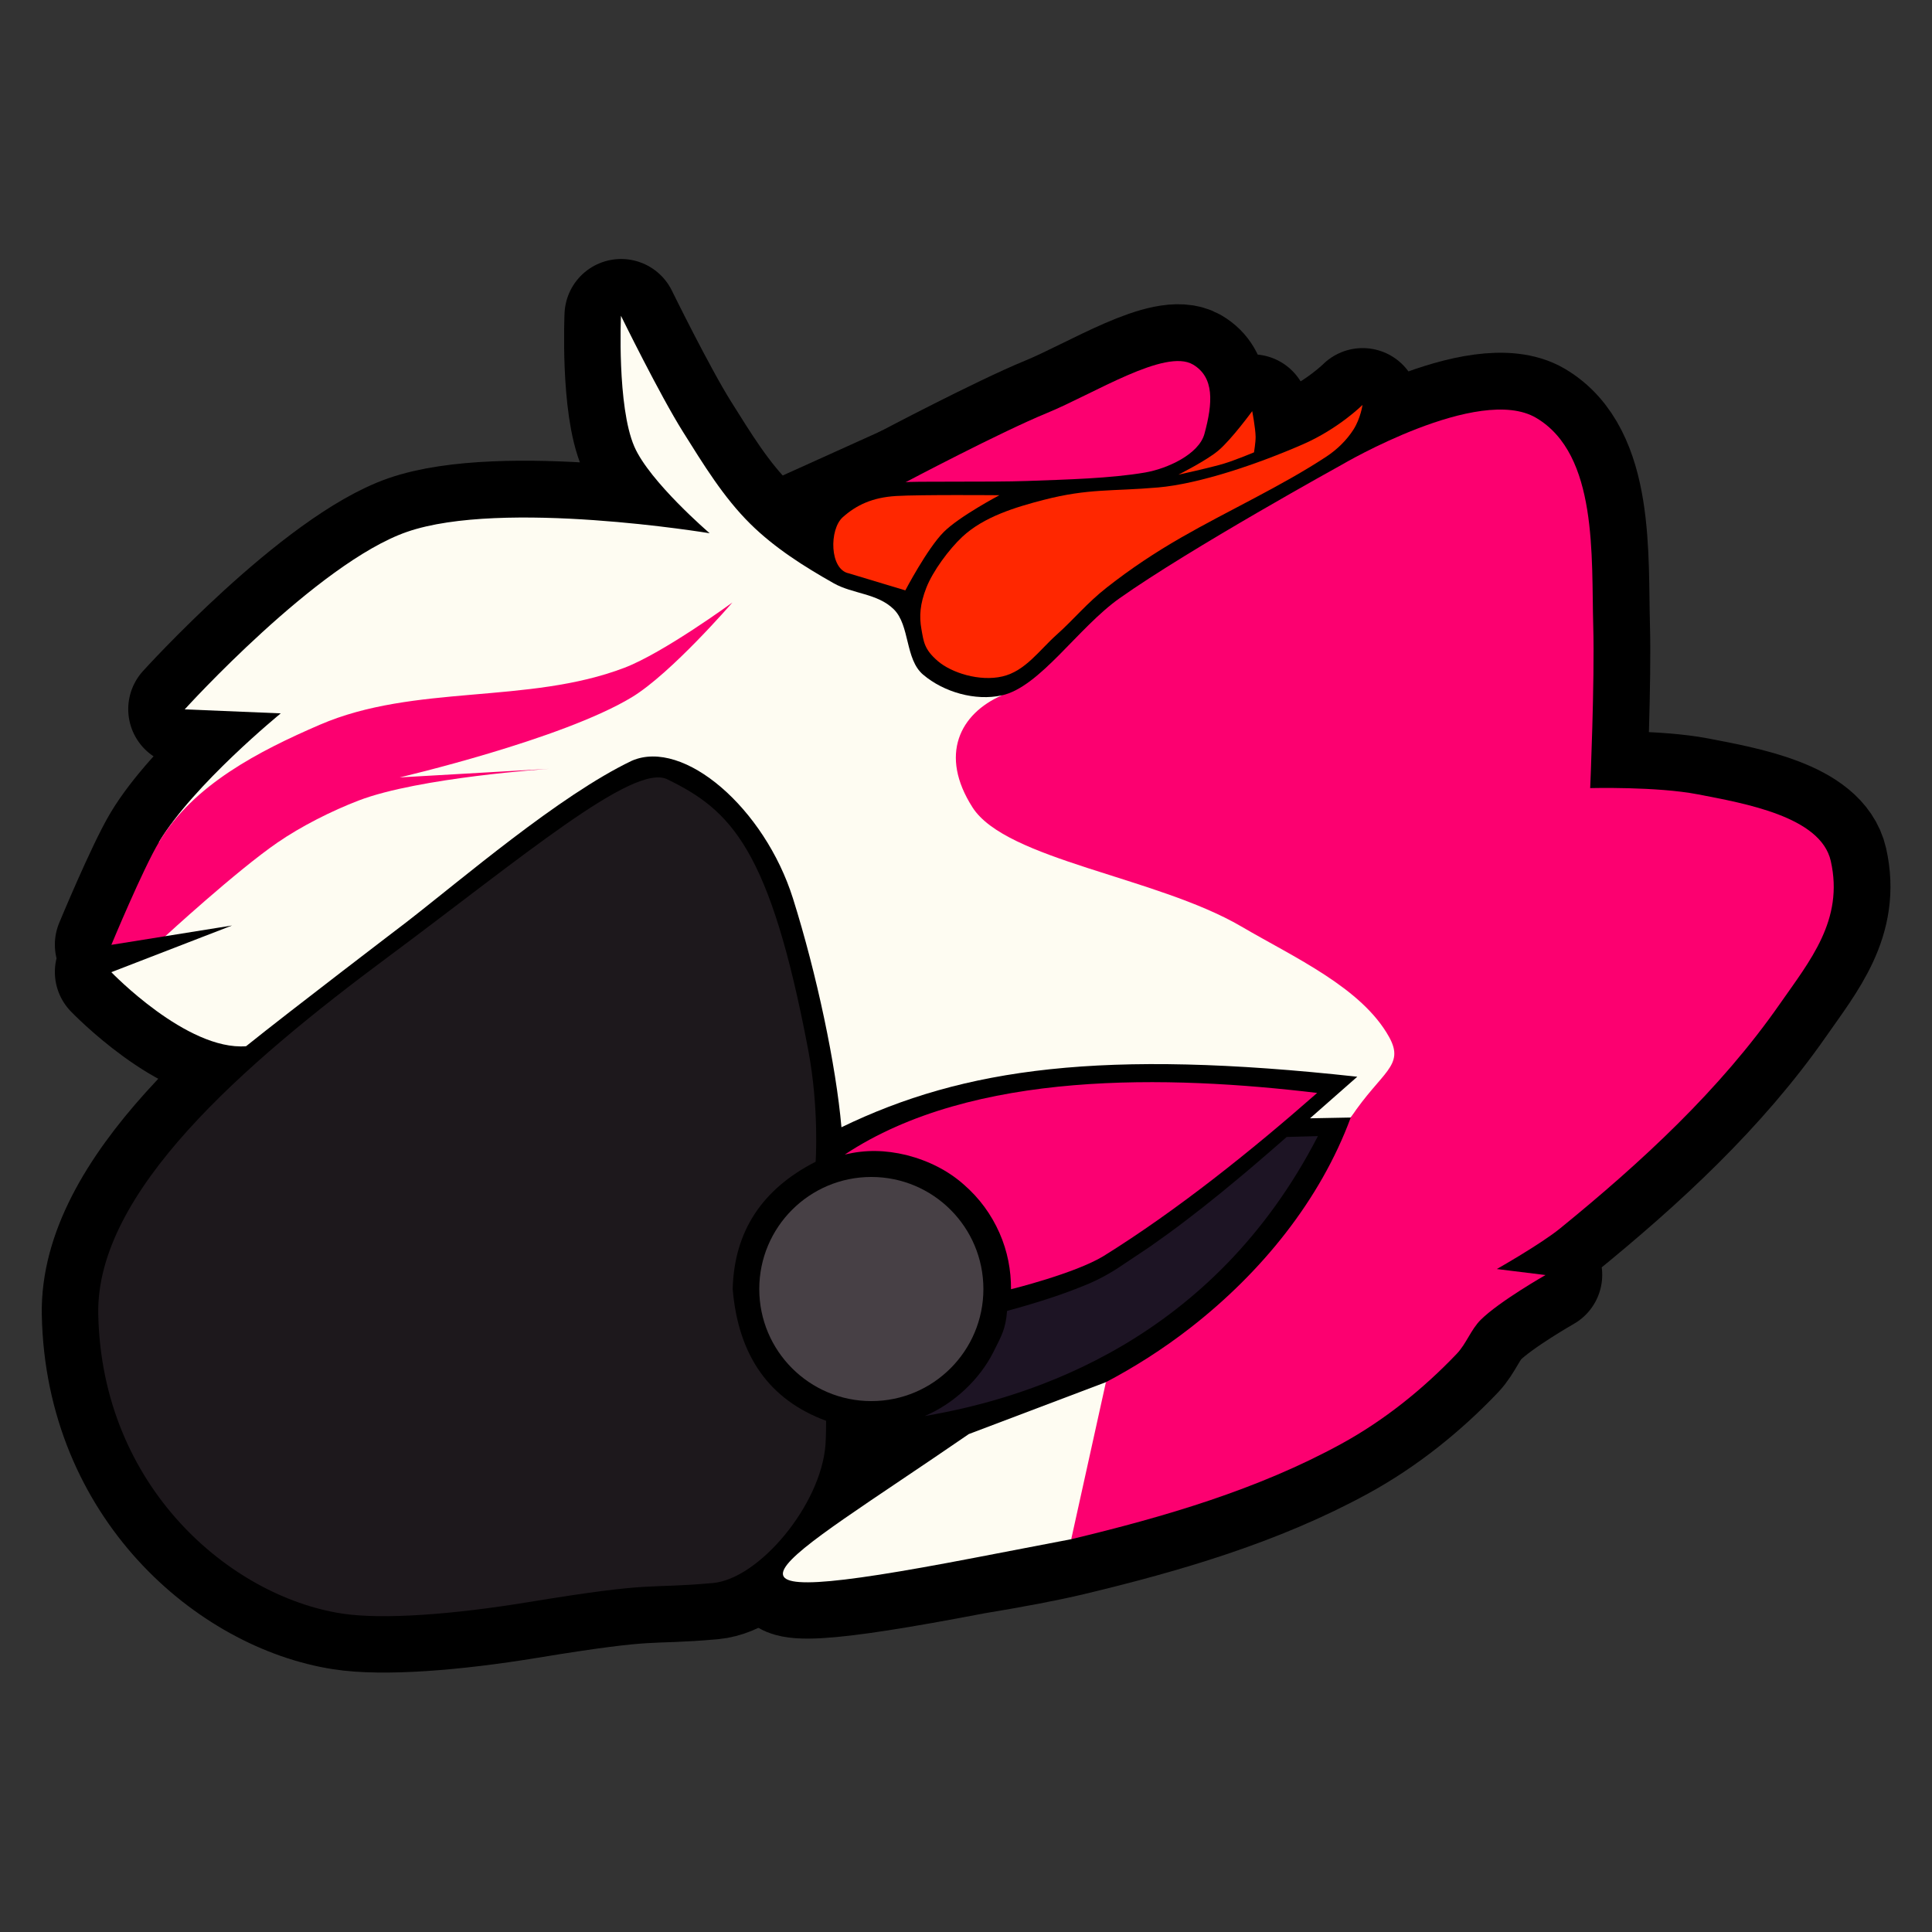 <?xml version="1.0" encoding="UTF-8"?>
<!-- Created with Inkscape (http://www.inkscape.org/) -->
<svg width="512" height="512" version="1.1" viewBox="0 0 512 512" xml:space="preserve" xmlns="http://www.w3.org/2000/svg"><rect x="0" y="0" width="512" height="512" fill="#333333" stroke="none"/><g transform="translate(-.453 42.271)" stroke-linecap="round" stroke-linejoin="round" stroke-width="30"><g stroke="#000" stroke-linecap="round" stroke-linejoin="round" stroke-width="30"><path d="m26.527 305.91c0.898 45.914 35.036 74.793 64.529 79.361 10.911 1.69 29.751 0.219 49.347-3.002 34.679-5.702 30.568-3.427 48.993-5.076 12.199-1.091 28.617-20.591 29.854-36.633 0.166-2.153 0.166-6.362 0.166-6.362-14.97-5.518-23.266-17.119-24.76-34.918 0.398-15.343 7.842-26.519 21.983-33.735 0 0 0.983-14.084-1.985-29.726-10.1-53.228-20.425-63.402-37.351-71.636-8.95-4.354-38.715 20.901-73.947 47.063-38.425 28.533-77.46 62.38-76.829 94.664z"/><path d="m257.22 337.72c22.002-5.424 42.046-15.169 58.823-28.25 18.68-14.566 34.297-33.707 42.402-55.64l-10.79 0.207 12.524-11.02c-67.389-7.395-104.18-2.36-136.7 13.39-1.439-16.398-6.539-40.6-12.842-60.618-7.535-23.931-28.962-42.479-42.708-36.512-19.203 9.165-45.182 31.517-59.829 42.85 0 0-30.747 23.434-42.401 32.806-15.678 1.226-35.709-19.622-35.709-19.622l31.997-12.374-31.997 5.127s8.322-20.053 12.645-27.271c9.075-15.152 32.256-34.07 32.256-34.07l-25.456-1.061s35.147-38.771 58.867-47.023c25.267-8.79 80.257 0.354 80.257 0.354s-15.943-13.667-19.976-22.981c-4.613-10.654-3.535-34.648-3.535-34.648s10.252 20.917 16.44 30.759c5.364 8.531 10.683 17.316 17.854 24.395 6.435 6.352 14.223 11.289 22.097 15.733 5.034 2.841 11.6 2.641 15.91 6.894s2.948 13.232 7.778 17.324c5.485 4.647 13.838 7.024 20.86 5.48 13.166-2.895 20.187-17.955 31.194-25.738 18.722-13.237 58.962-35.427 58.962-35.427s36.258-21.347 51.442-12.374c16.436 9.712 14.599 36.858 15.128 55.239 0.411 14.287-0.809 42.872-0.809 42.872s17.65-0.451 28.548 1.659c12.39 2.399 32.541 5.872 35.207 17.653 3.538 15.63-5.531 26.461-13.551 37.964-15.85 22.729-36.672 41.901-58.16 59.397-5.159 4.2-16.794 10.783-16.794 10.783l12.905 1.591s-12.21 6.957-17.147 11.844c-2.614 2.588-3.826 6.353-6.364 9.016-8.921 9.36-19.241 17.654-30.582 23.865-22.198 12.157-46.983 19.378-71.595 25.279-6.631 1.59-15.778 3.303-25.636 4.926-80.147 15.345-53.602 3.051-1.52-32.776z"/><path d="m244.67 124.38c0.603 3.372 0.726 5.357 4.333 8.472 3.607 3.115 11.064 5.502 17.14 4.084 6.076-1.417 9.81-6.992 14.375-11.064s7.962-8.335 13.293-12.516c6.515-5.109 12.783-9.249 19.654-13.205 12.188-7.017 26.851-13.756 38.584-21.51 2.718-1.796 5.31-4.28 7.131-7.144 1.889-2.973 2.388-6.521 2.388-6.521s-6.29 6.287-15.77 10.431c-11.967 5.231-27.459 10.5-38.429 11.45-12.251 1.06-18.371 0.216-30.278 3.287-7.49 1.932-15.868 4.475-21.531 9.745-3.63 3.378-7.885 9.201-9.58 13.531s-1.913 7.588-1.31 10.96z"/><path d="m312.78 83.467s8.43-1.834 12.11-2.946c2.838-0.857 7.925-2.971 7.925-2.971s0.445-2.736 0.425-4.115c-0.033-2.288-0.904-6.806-0.904-6.806s-5.456 7.469-8.953 10.429c-3.152 2.668-10.603 6.408-10.603 6.408z"/><path d="m240.43 85.496c0.318-0.345 22.751-0.007 32.257-0.358 10.482-0.387 22.05-0.669 31.232-2.239 5.919-1.012 14.281-4.836 15.757-10.243 2.252-8.247 2.649-14.996-3.024-18.368-7.359-4.373-26.271 7.734-38.709 12.84s-37.514 18.368-37.514 18.368z"/><path d="m240.43 85.496-35.438 16.003"/></g><rect x="207.76" y="254.28" width="129.42" height="80.981"/></g><g transform="translate(-.488 42.327)"><g><path d="m26.527 305.91c0.898 45.914 35.036 74.793 64.529 79.361 10.911 1.69 29.751 0.219 49.347-3.002 34.679-5.702 30.568-3.427 48.993-5.076 12.199-1.091 28.617-20.591 29.854-36.633 0.166-2.153 0.166-6.362 0.166-6.362-14.97-5.518-23.266-17.119-24.76-34.918 0.398-15.343 7.842-26.519 21.983-33.735 0 0 0.983-14.084-1.985-29.726-10.1-53.228-20.425-63.402-37.351-71.636-8.95-4.354-38.715 20.901-73.947 47.063-38.425 28.533-77.46 62.38-76.829 94.664z" fill="#1d181c"/><circle cx="231.4" cy="299.28" r="29.698" fill="#474045"/><path d="m349.55 247.31c-17.226 15.152-37.084 31.098-56.643 43.254-7.571 4.589-24.414 8.757-24.485 8.765 8e-3 -5.021-0.896-10.004-3.07-14.935-2.137-4.82-5.228-9.143-9.5-12.85-4.092-3.602-9.12-6.222-15.165-7.774-5.612-1.333-10.684-1.466-16.314-0.135 33.958-22.522 86.051-21.007 125.18-16.324z" fill="#fb0072"/><path d="m267.37 305.08c3.536-0.953 6.958-1.967 10.278-3.034 3.494-1.106 6.965-2.372 10.414-3.784 4.022-1.592 7.572-3.811 8.668-4.526l8.527-5.691c3.171-2.24 6.323-4.496 9.372-6.838 3.184-2.426 6.276-4.858 9.268-7.296 2.968-2.457 5.973-4.896 8.866-7.387 2.906-2.465 5.871-5.051 8.717-7.546l8.266-0.225c-27.786 53.943-75.493 69.314-104.17 74.176 7.831-3.333 14.579-9.805 18.14-16.899 2.293-4.569 3.266-6.165 3.656-10.951z" fill="#1d1424"/><path d="m257.22 337.72c22.002-5.424 42.046-15.169 58.823-28.25 18.68-14.566 34.297-33.707 42.402-55.64l-10.79 0.207 12.524-11.02c-67.389-7.395-104.18-2.36-136.7 13.39-1.439-16.398-6.539-40.6-12.842-60.618-7.535-23.931-28.962-42.479-42.708-36.512-19.203 9.165-45.182 31.517-59.829 42.85 0 0-30.747 23.434-42.401 32.806-15.678 1.226-35.709-19.622-35.709-19.622l31.997-12.374-31.997 5.127s8.322-20.053 12.645-27.271c9.075-15.152 32.256-34.07 32.256-34.07l-25.456-1.061s35.147-38.771 58.867-47.023c25.267-8.79 80.257 0.354 80.257 0.354s-15.943-13.667-19.976-22.981c-4.613-10.654-3.535-34.648-3.535-34.648s10.252 20.917 16.44 30.759c5.364 8.531 10.683 17.316 17.854 24.395 6.435 6.352 14.223 11.289 22.097 15.733 5.034 2.841 11.6 2.641 15.91 6.894s2.948 13.232 7.778 17.324c5.485 4.647 13.838 7.024 20.86 5.48 13.166-2.895 20.187-17.955 31.194-25.738 18.722-13.237 58.962-35.427 58.962-35.427s36.258-21.347 51.442-12.374c16.436 9.712 14.599 36.858 15.128 55.239 0.411 14.287-0.809 42.872-0.809 42.872s17.65-0.451 28.548 1.659c12.39 2.399 32.541 5.872 35.207 17.653 3.538 15.63-5.531 26.461-13.551 37.964-15.85 22.729-36.672 41.901-58.16 59.397-5.159 4.2-16.794 10.783-16.794 10.783l12.905 1.591s-12.21 6.957-17.147 11.844c-2.614 2.588-3.826 6.353-6.364 9.016-8.921 9.36-19.241 17.654-30.582 23.865-22.198 12.157-46.983 19.378-71.595 25.279-6.631 1.59-15.778 3.303-25.636 4.926-80.147 15.345-53.602 3.051-1.52-32.776z" display="none" fill="#fefcf2"/><path d="m257.22 337.72 36.343-13.759 55.987-10.69 43.485-72.495-7.331-19.055-27.258 32.109-10.79 0.207 12.524-11.02c-67.389-7.395-104.18-2.36-136.7 13.39-1.439-16.398-6.539-40.6-12.842-60.618-7.535-23.931-28.962-42.479-42.708-36.512-19.203 9.165-45.182 31.517-59.829 42.85 0 0-30.747 23.434-42.401 32.806-15.678 1.226-35.709-19.622-35.709-19.622l31.997-12.374-17.698 2.836-1.654-24.98c9.075-15.152 32.256-34.07 32.256-34.07l-25.456-1.061s35.147-38.771 58.867-47.023c25.267-8.79 80.257 0.354 80.257 0.354s-15.943-13.667-19.976-22.981c-4.613-10.654-3.535-34.648-3.535-34.648s10.252 20.917 16.44 30.759c5.364 8.531 10.683 17.316 17.854 24.395 6.435 6.352 14.223 11.289 22.097 15.733 5.034 2.841 11.6 2.641 15.91 6.894s2.948 13.232 7.778 17.324c5.485 4.647 13.838 7.024 20.86 5.48l152.06 56.125-38.411 103.81-95.262 63.692c-8.545 1.642-17.091 3.284-25.636 4.926-80.137 15.398-53.602 3.051-1.52-32.776z" fill="#fefcf2"/></g><g fill="#ff2700"><path d="m244.67 124.38c0.603 3.372 0.726 5.357 4.333 8.472 3.607 3.115 11.064 5.502 17.14 4.084 6.076-1.417 9.81-6.992 14.375-11.064s7.962-8.335 13.293-12.516c6.515-5.109 12.783-9.249 19.654-13.205 12.188-7.017 26.851-13.756 38.584-21.51 2.718-1.796 5.31-4.28 7.131-7.144 1.889-2.973 2.388-6.521 2.388-6.521s-6.29 6.287-15.77 10.431c-11.967 5.231-27.459 10.5-38.429 11.45-12.251 1.06-18.371 0.216-30.278 3.287-7.49 1.932-15.868 4.475-21.531 9.745-3.63 3.378-7.885 9.201-9.58 13.531s-1.913 7.588-1.31 10.96z"/><path d="m240.41 114.13s5.805-11.085 10.157-15.449c4.169-4.18 14.773-9.769 14.773-9.769s-21.008-0.178-27.357 0.206c-6.35 0.384-10.556 2.418-14.161 5.628s-3.521 13.846 1.608 14.869"/><path d="m312.78 83.467s8.43-1.834 12.11-2.946c2.838-0.857 7.925-2.971 7.925-2.971s0.445-2.736 0.425-4.115c-0.033-2.288-0.904-6.806-0.904-6.806s-5.456 7.469-8.953 10.429c-3.152 2.668-10.603 6.408-10.603 6.408z" fill-opacity=".994"/></g><g fill="#fc0070"><path d="m240.43 85.496c0.318-0.345 22.751-0.007 32.257-0.358 10.482-0.387 22.05-0.669 31.232-2.239 5.919-1.012 14.281-4.836 15.757-10.243 2.252-8.247 2.649-14.996-3.024-18.368-7.359-4.373-26.271 7.734-38.709 12.84s-37.514 18.368-37.514 18.368z"/><path d="m293.57 323.96c7.258-3.82 14.892-8.571 22.475-14.484 18.68-14.566 34.297-33.707 42.402-55.64 8.139-12.228 14.446-13.637 10.172-21.343-7.239-13.055-25.097-21.058-39.168-29.294-22.41-13.118-62.304-17.62-71.227-31.55s-3.34-24.855 7.768-29.695c10.094-2.22 20.187-17.955 31.194-25.738 18.722-13.237 58.962-35.427 58.962-35.427s36.258-21.347 51.442-12.374c16.436 9.712 14.599 36.858 15.128 55.239 0.411 14.287-0.809 42.872-0.809 42.872s17.65-0.451 28.548 1.659c12.39 2.399 32.541 5.872 35.207 17.653 3.538 15.63-5.531 26.461-13.551 37.964-15.85 22.729-36.672 41.901-58.16 59.397-5.159 4.2-16.794 10.783-16.794 10.783l12.905 1.591s-12.21 6.957-17.147 11.844c-2.614 2.588-3.826 6.353-6.364 9.016-8.921 9.36-19.241 17.654-30.582 23.865-22.198 12.157-46.983 19.378-71.595 25.279z"/><path d="m95.56 169.81c-7.175 2.752-15.222 6.807-21.553 11.163-10.876 7.483-29.712 24.805-29.712 24.805l-14.295 2.29s8.322-20.053 12.645-27.271c9.075-15.152 26.472-24.098 42.611-31.062 25.123-10.841 55.12-5.34 80.687-15.087 10.421-3.973 28.635-17.305 28.635-17.305s-16.216 18.797-26.664 25.115c-18.565 11.228-61.527 21.238-61.527 21.238l39.753-2.284s-34.623 2.277-50.58 8.398z"/></g></g></svg>
